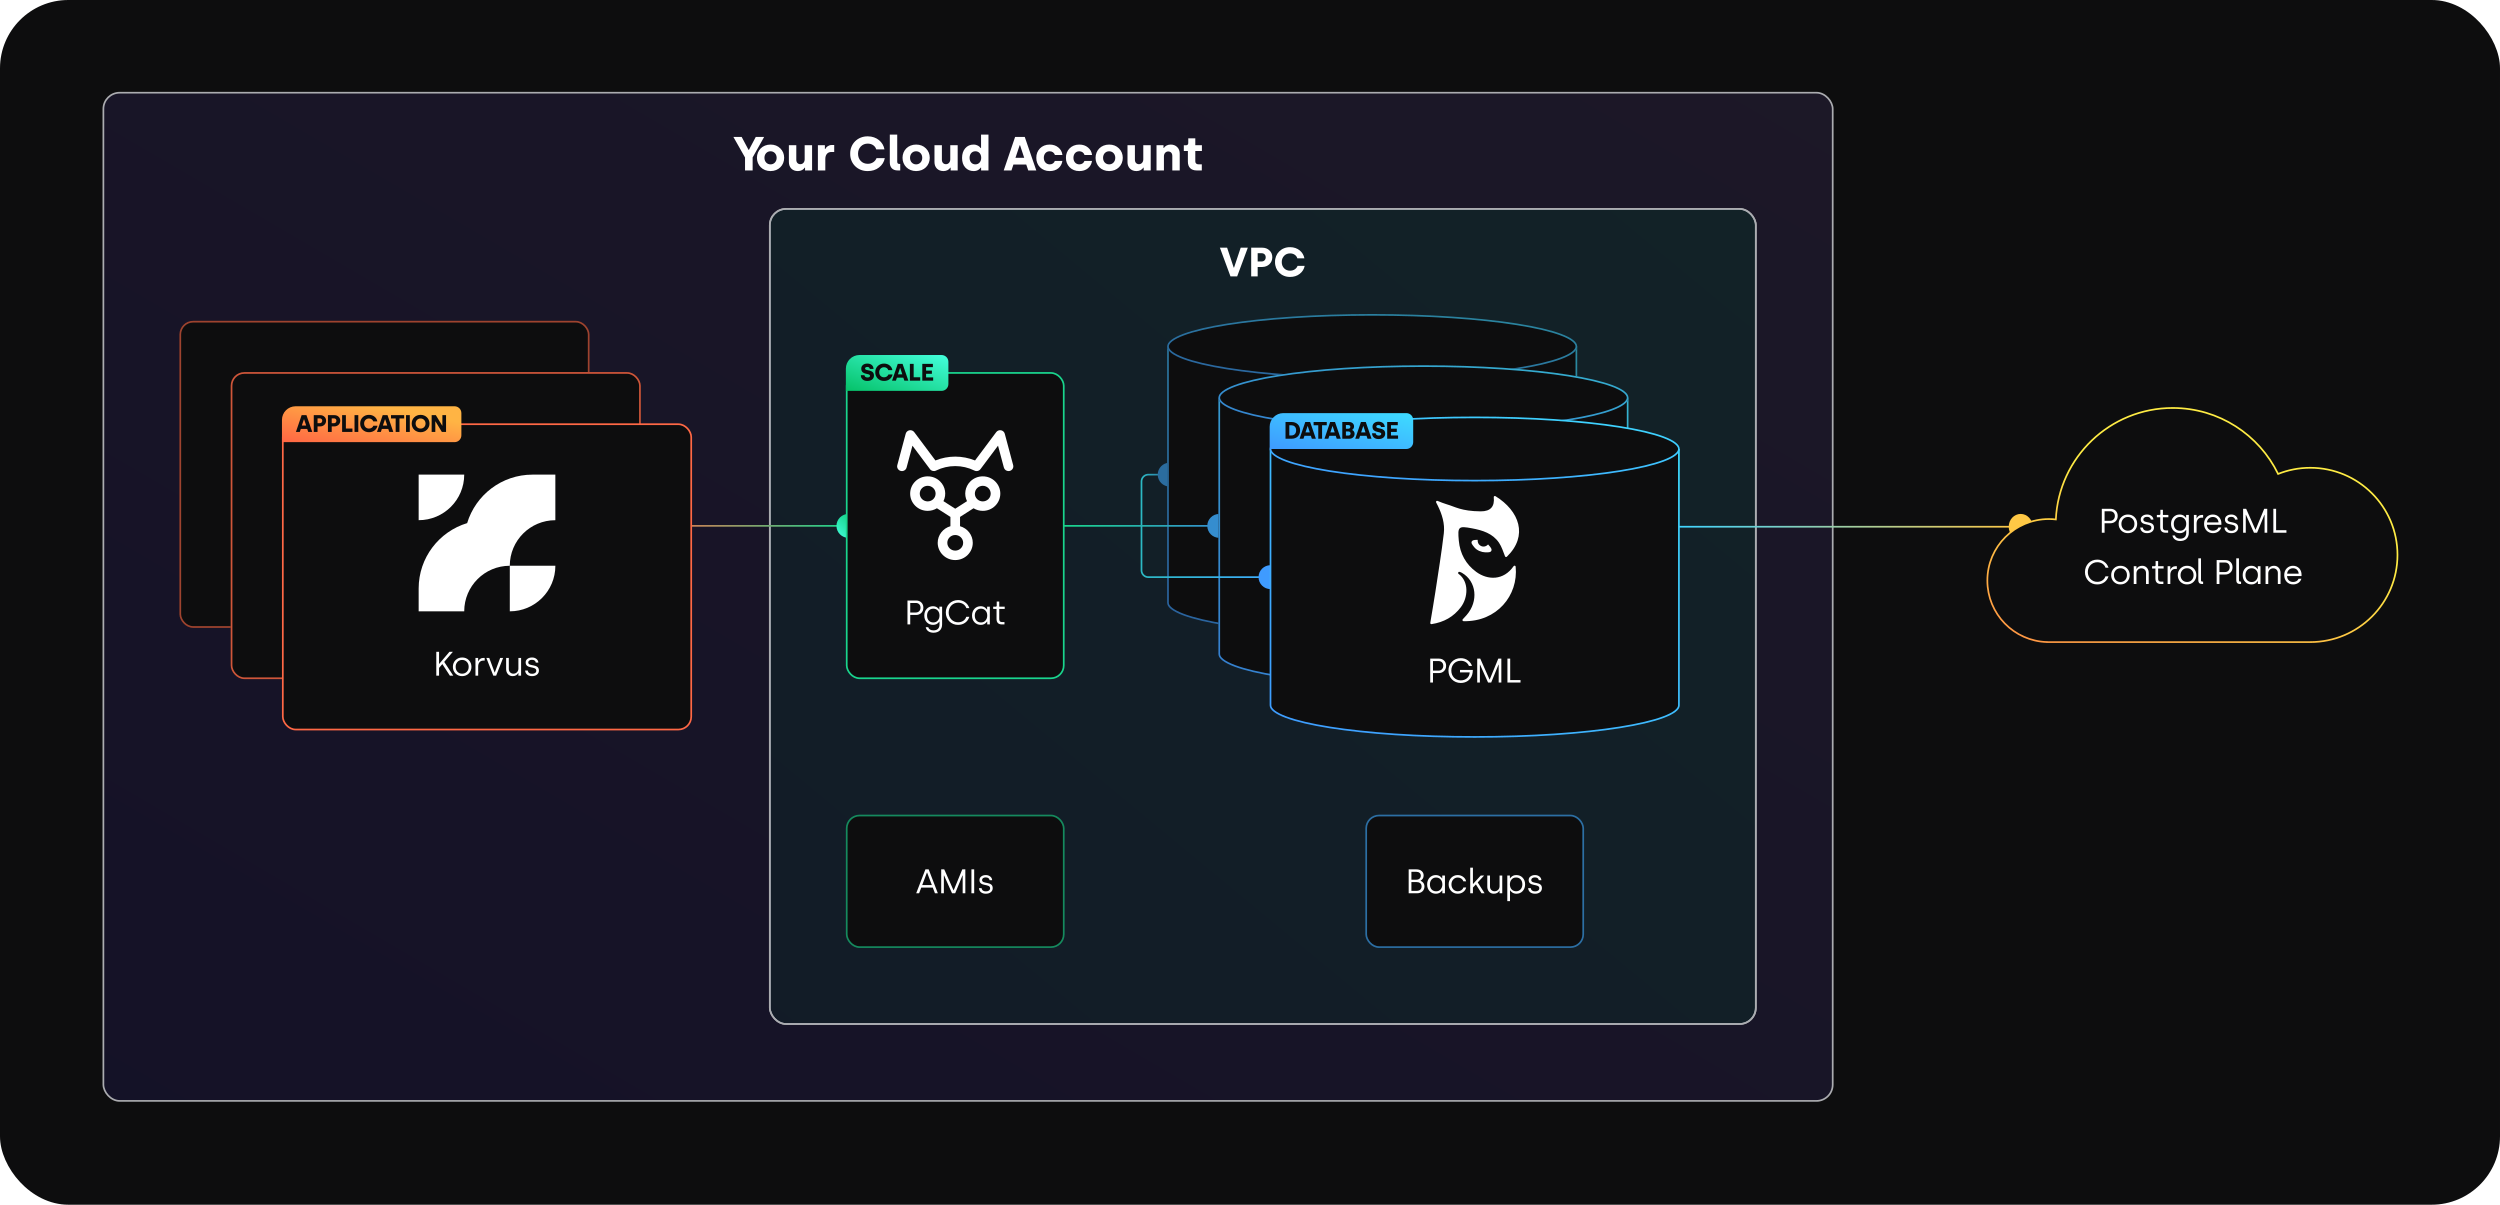 <svg width="1463" height="705" viewBox="0 0 1463 705" fill="none" xmlns="http://www.w3.org/2000/svg">
<rect width="1463" height="705" rx="40" fill="#0D0D0E"/>
<rect x="60.5" y="54.25" width="1012" height="590" rx="9.5" fill="url(#paint0_linear_9_270)" fill-opacity="0.1" stroke="#ABACB0"/>
<path d="M435.992 92.162L429.188 80.15H434.032L438.036 87.682H438.288L442.264 80.15H447.164L440.444 92.134V99.75H435.992V92.162ZM442.957 92.358C442.957 87.99 446.177 84.602 450.937 84.602C453.261 84.602 455.165 85.358 456.649 86.842C458.133 88.326 458.889 90.146 458.889 92.358C458.889 96.726 455.641 100.114 450.909 100.114C446.205 100.114 442.957 96.67 442.957 92.358ZM447.353 92.358C447.353 94.598 448.865 96.194 450.909 96.194C452.953 96.194 454.493 94.598 454.493 92.358C454.493 90.118 452.953 88.522 450.909 88.522C448.865 88.522 447.353 90.118 447.353 92.358ZM461.651 94.822V84.966H465.991V93.478C465.991 95.046 466.915 96.082 468.371 96.082C469.855 96.082 470.891 94.85 470.891 93.254V84.966H475.231V99.75H471.115V98.126H470.891C470.247 99.218 468.819 100.114 466.943 100.114C465.347 100.114 464.059 99.638 463.079 98.658C462.127 97.678 461.651 96.39 461.651 94.822ZM482.973 99.75H478.633V84.966H482.721V87.206H482.945C483.533 85.946 484.933 84.854 486.753 84.854H488.181V88.942H486.473C484.345 88.942 482.973 90.482 482.973 93.03V99.75ZM497.538 89.95C497.426 84.266 501.85 79.702 507.842 79.786C513.05 79.786 516.858 83.146 517.586 87.43H512.77C512.21 85.442 510.306 84.042 507.842 84.042C506.162 84.042 504.79 84.602 503.726 85.722C502.662 86.842 502.13 88.242 502.13 89.95C502.13 91.658 502.662 93.086 503.726 94.206C504.79 95.298 506.162 95.858 507.842 95.858C510.306 95.858 512.182 94.486 512.938 92.554H517.782C517.362 94.766 516.242 96.558 514.422 97.986C512.602 99.414 510.418 100.114 507.842 100.114C501.85 100.198 497.426 95.662 497.538 89.95ZM520.715 95.102V78.75H525.055V94.598C525.055 95.494 525.475 95.942 526.287 95.942H526.819V99.75H525.335C522.395 99.75 520.715 98.014 520.715 95.102ZM528.16 92.358C528.16 87.99 531.38 84.602 536.14 84.602C538.464 84.602 540.368 85.358 541.852 86.842C543.336 88.326 544.092 90.146 544.092 92.358C544.092 96.726 540.844 100.114 536.112 100.114C531.408 100.114 528.16 96.67 528.16 92.358ZM532.556 92.358C532.556 94.598 534.068 96.194 536.112 96.194C538.156 96.194 539.696 94.598 539.696 92.358C539.696 90.118 538.156 88.522 536.112 88.522C534.068 88.522 532.556 90.118 532.556 92.358ZM546.854 94.822V84.966H551.194V93.478C551.194 95.046 552.118 96.082 553.574 96.082C555.058 96.082 556.094 94.85 556.094 93.254V84.966H560.434V99.75H556.318V98.126H556.094C555.45 99.218 554.022 100.114 552.146 100.114C550.55 100.114 549.262 99.638 548.282 98.658C547.33 97.678 546.854 96.39 546.854 94.822ZM562.996 92.442C562.996 90.118 563.612 88.214 564.844 86.786C566.104 85.33 567.728 84.602 569.716 84.602C571.76 84.602 573.216 85.61 573.888 86.646H574.112V78.75H578.452V99.75H574.14V98.07H573.916C573.468 98.77 572.264 100.114 569.828 100.114C567.784 100.114 566.132 99.414 564.872 98.014C563.612 96.614 562.996 94.766 562.996 92.442ZM567.392 92.358C567.392 94.626 568.764 96.194 570.808 96.194C572.852 96.194 574.196 94.57 574.196 92.358C574.196 90.034 572.796 88.522 570.78 88.522C568.764 88.522 567.392 90.09 567.392 92.358ZM591.908 99.75H587.372L594.036 80.15H599.692L606.44 99.75H601.736L600.56 96.278H593.056L591.908 99.75ZM596.696 85.022L594.26 92.33H599.356L596.948 85.022H596.696ZM606.446 92.358C606.361 88.046 609.582 84.574 614.258 84.602C616.302 84.602 617.982 85.162 619.354 86.31C620.726 87.43 621.538 88.886 621.734 90.706H617.338C616.918 89.39 615.77 88.522 614.286 88.522C612.186 88.522 610.842 90.146 610.842 92.358C610.842 94.57 612.214 96.194 614.314 96.194C615.742 96.194 616.918 95.382 617.282 94.178H621.706C621.454 95.942 620.67 97.398 619.326 98.49C617.982 99.582 616.302 100.114 614.286 100.114C609.61 100.17 606.361 96.614 606.446 92.358ZM623.781 92.358C623.697 88.046 626.917 84.574 631.593 84.602C633.637 84.602 635.317 85.162 636.689 86.31C638.061 87.43 638.873 88.886 639.069 90.706H634.673C634.253 89.39 633.105 88.522 631.621 88.522C629.521 88.522 628.177 90.146 628.177 92.358C628.177 94.57 629.549 96.194 631.649 96.194C633.077 96.194 634.253 95.382 634.617 94.178H639.041C638.789 95.942 638.005 97.398 636.661 98.49C635.317 99.582 633.637 100.114 631.621 100.114C626.945 100.17 623.697 96.614 623.781 92.358ZM641.117 92.358C641.117 87.99 644.337 84.602 649.097 84.602C651.421 84.602 653.325 85.358 654.809 86.842C656.293 88.326 657.049 90.146 657.049 92.358C657.049 96.726 653.801 100.114 649.069 100.114C644.365 100.114 641.117 96.67 641.117 92.358ZM645.513 92.358C645.513 94.598 647.025 96.194 649.069 96.194C651.113 96.194 652.653 94.598 652.653 92.358C652.653 90.118 651.113 88.522 649.069 88.522C647.025 88.522 645.513 90.118 645.513 92.358ZM659.811 94.822V84.966H664.151V93.478C664.151 95.046 665.075 96.082 666.531 96.082C668.015 96.082 669.051 94.85 669.051 93.254V84.966H673.391V99.75H669.275V98.126H669.051C668.407 99.218 666.979 100.114 665.103 100.114C663.507 100.114 662.219 99.638 661.239 98.658C660.287 97.678 659.811 96.39 659.811 94.822ZM681.133 99.75H676.793V84.966H680.881V86.59H681.105C681.749 85.47 683.205 84.602 685.081 84.602C686.677 84.602 687.965 85.106 688.917 86.086C689.897 87.066 690.373 88.326 690.373 89.894V99.75H686.033V91.238C686.033 89.67 685.109 88.634 683.653 88.634C682.169 88.634 681.133 89.866 681.133 91.462V99.75ZM695.15 88.354H692.77V84.994H694.17C694.926 84.994 695.374 84.462 695.374 83.678V80.962H699.49V84.966H703.354V88.354H699.49V94.402C699.49 95.522 700.162 96.166 701.394 96.166H703.298V99.75H700.302C697.054 99.75 695.15 97.874 695.15 94.626V88.354Z" fill="white"/>
<rect x="450.5" y="122.25" width="577" height="477" rx="9.5" fill="#0D0D0E" stroke="#ABACB0"/>
<rect x="450.5" y="122.25" width="577" height="477" rx="9.5" fill="url(#paint1_linear_9_270)" fill-opacity="0.1" stroke="#ABACB0"/>
<path d="M720.074 161.75L713.882 144.95H718.106L721.97 156.614H722.162L726.05 144.95H730.226L723.986 161.75H720.074ZM735.987 161.75H732.195V144.95H738.699C740.379 144.95 741.771 145.478 742.875 146.534C744.003 147.566 744.555 148.91 744.555 150.566C744.555 153.878 741.915 156.23 738.699 156.23H735.987V161.75ZM735.987 148.19V153.014H738.315C739.683 153.014 740.691 152.03 740.691 150.566C740.691 149.126 739.731 148.19 738.315 148.19H735.987ZM746.148 153.35C746.052 148.478 749.844 144.566 754.98 144.638C759.444 144.638 762.708 147.518 763.332 151.19H759.204C758.724 149.486 757.092 148.286 754.98 148.286C753.54 148.286 752.364 148.766 751.452 149.726C750.54 150.686 750.084 151.886 750.084 153.35C750.084 154.814 750.54 156.038 751.452 156.998C752.364 157.934 753.54 158.414 754.98 158.414C757.092 158.414 758.7 157.238 759.348 155.582H763.5C763.14 157.478 762.18 159.014 760.62 160.238C759.06 161.462 757.188 162.062 754.98 162.062C749.844 162.134 746.052 158.246 746.148 153.35Z" fill="white"/>
<rect x="799.5" y="477.25" width="127" height="77" rx="7.5" fill="#0D0D0E"/>
<rect x="799.5" y="477.25" width="127" height="77" rx="7.5" stroke="#2C6FA4"/>
<path d="M829.277 522.75H824.357V508.75H828.877C830.177 508.75 831.217 509.09 831.977 509.75C832.737 510.41 833.117 511.27 833.117 512.33C833.117 513.69 832.477 514.73 831.337 515.35V515.47C832.297 515.81 833.597 516.79 833.597 518.77C833.597 521.27 831.637 522.75 829.277 522.75ZM825.957 516.17V521.33H828.997C830.737 521.33 831.917 520.43 831.917 518.73C831.917 516.99 830.597 516.17 828.817 516.17H825.957ZM825.957 510.19V514.81H828.817C830.397 514.81 831.457 513.87 831.457 512.45C831.457 511.09 830.397 510.19 828.877 510.19H825.957ZM835.163 517.57C835.163 515.97 835.643 514.65 836.583 513.63C837.543 512.61 838.763 512.09 840.223 512.09C841.243 512.09 842.183 512.41 842.763 512.87C843.343 513.33 843.663 513.69 843.883 514.03H844.003V512.35H845.583V522.75H844.063V521.11H843.943C843.063 522.37 841.863 523.01 840.343 523.01C838.823 523.01 837.583 522.51 836.603 521.49C835.643 520.47 835.163 519.17 835.163 517.57ZM836.783 517.57C836.783 518.79 837.123 519.77 837.783 520.51C838.463 521.23 839.343 521.59 840.443 521.59C841.543 521.59 842.403 521.21 843.063 520.43C843.723 519.65 844.063 518.71 844.063 517.57C844.063 516.33 843.723 515.35 843.023 514.63C842.343 513.89 841.463 513.53 840.403 513.53C839.343 513.53 838.463 513.91 837.783 514.67C837.123 515.41 836.783 516.39 836.783 517.57ZM853.071 512.09C854.231 512.09 855.271 512.43 856.191 513.09C857.131 513.75 857.731 514.63 857.991 515.77H856.351C855.931 514.41 854.631 513.53 853.111 513.53C852.011 513.53 851.131 513.91 850.431 514.69C849.731 515.45 849.391 516.41 849.391 517.55C849.391 518.73 849.751 519.69 850.451 520.45C851.151 521.19 852.051 521.57 853.151 521.57C854.671 521.57 855.991 520.67 856.391 519.33H858.011C857.751 520.47 857.151 521.37 856.211 522.03C855.291 522.69 854.251 523.01 853.091 523.01C850.011 523.07 847.691 520.57 847.751 517.55C847.691 514.53 850.091 512.03 853.071 512.09ZM861.956 522.75H860.376V507.75H861.956V517.25H862.076L866.536 512.35H868.536L864.756 516.39L868.796 522.75H866.996L863.696 517.55L861.956 519.41V522.75ZM870.361 518.89V512.35H871.941V518.83C871.941 519.65 872.201 520.31 872.721 520.81C873.241 521.31 873.881 521.57 874.621 521.57C875.441 521.57 876.141 521.29 876.701 520.73C877.261 520.15 877.541 519.45 877.541 518.59V512.35H879.121V522.75H877.541V521.23H877.421C876.961 522.25 875.781 523.01 874.241 523.01C873.061 523.01 872.121 522.63 871.421 521.85C870.721 521.07 870.361 520.07 870.361 518.89ZM883.654 527.35H882.074V512.35H883.594V513.99H883.714C883.874 513.75 883.974 513.57 884.434 513.17C885.054 512.61 885.934 512.09 887.314 512.09C888.834 512.09 890.074 512.59 891.034 513.61C892.014 514.63 892.494 515.93 892.494 517.53C892.494 519.13 892.014 520.45 891.054 521.47C890.114 522.49 888.894 523.01 887.434 523.01C886.414 523.01 885.494 522.69 884.874 522.23C884.294 521.77 883.994 521.41 883.774 521.07H883.654V527.35ZM883.594 517.53C883.594 518.77 883.934 519.75 884.634 520.49C885.334 521.21 886.194 521.57 887.254 521.57C888.314 521.57 889.194 521.19 889.854 520.45C890.534 519.69 890.874 518.71 890.874 517.53C890.874 516.31 890.534 515.33 889.854 514.61C889.194 513.87 888.314 513.51 887.214 513.51C886.114 513.51 885.234 513.89 884.574 514.67C883.914 515.45 883.594 516.39 883.594 517.53ZM894.257 519.73H895.797C895.977 520.99 896.857 521.63 898.377 521.63C899.897 521.63 900.797 520.91 900.797 519.81C900.797 516.91 894.577 519.09 894.577 514.99C894.577 514.11 894.937 513.41 895.637 512.89C896.337 512.35 897.237 512.09 898.337 512.09C899.317 512.09 900.157 512.37 900.857 512.91C901.557 513.45 901.937 514.17 902.017 515.09H900.497C900.357 514.07 899.577 513.45 898.237 513.45C896.937 513.45 896.097 514.09 896.097 514.99C896.097 517.63 902.337 515.45 902.337 519.73C902.337 520.71 901.957 521.51 901.217 522.11C900.477 522.71 899.517 523.01 898.297 523.01C895.897 523.01 894.437 521.73 894.257 519.73Z" fill="white"/>
<rect x="495.5" y="477.25" width="127" height="77" rx="7.5" fill="#0D0D0E"/>
<rect x="495.5" y="477.25" width="127" height="77" rx="7.5" stroke="#158A5E"/>
<path d="M537.854 522.75H536.154L541.554 508.75H543.454L548.834 522.75H547.134L545.874 519.43H539.114L537.854 522.75ZM542.434 510.63L539.674 517.95H545.314L542.554 510.63H542.434ZM552.35 522.75H550.79V508.75H552.57L557.99 520.97H558.11L563.13 508.75H564.91V522.75H563.35V512.31H563.23L558.97 522.75H557.13L552.47 512.31H552.35V522.75ZM570.095 522.75H568.475V508.75H570.095V522.75ZM572.86 519.73H574.4C574.58 520.99 575.46 521.63 576.98 521.63C578.5 521.63 579.4 520.91 579.4 519.81C579.4 516.91 573.18 519.09 573.18 514.99C573.18 514.11 573.54 513.41 574.24 512.89C574.94 512.35 575.84 512.09 576.94 512.09C577.92 512.09 578.76 512.37 579.46 512.91C580.16 513.45 580.54 514.17 580.62 515.09H579.1C578.96 514.07 578.18 513.45 576.84 513.45C575.54 513.45 574.7 514.09 574.7 514.99C574.7 517.63 580.94 515.45 580.94 519.73C580.94 520.71 580.56 521.51 579.82 522.11C579.08 522.71 578.12 523.01 576.9 523.01C574.5 523.01 573.04 521.73 572.86 519.73Z" fill="white"/>
<path d="M1182 308.25H983" stroke="url(#paint2_linear_9_270)" stroke-linecap="round"/>
<g filter="url(#filter0_f_9_270)">
<ellipse cx="1182.5" cy="308.25" rx="7" ry="7.5" transform="rotate(-180 1182.5 308.25)" fill="#FFC845"/>
</g>
<path d="M1198 375.736C1178.58 375.206 1163 359.297 1163 339.75C1163 319.868 1179.12 303.75 1199 303.75C1200.38 303.75 1201.74 303.827 1203.08 303.978C1204.78 267.666 1234.77 238.75 1271.5 238.75C1298.61 238.75 1322.04 254.5 1333.15 277.348C1338.98 275.027 1345.34 273.75 1352 273.75C1380.17 273.75 1403 296.583 1403 324.75C1403 352.917 1380.17 375.75 1352 375.75H1198L1198 375.736Z" fill="#0D0D0E" stroke="url(#paint3_linear_9_270)"/>
<path d="M1231.6 311.75H1229.98V297.75H1235C1236.28 297.75 1237.32 298.13 1238.1 298.91C1238.88 299.67 1239.28 300.69 1239.28 301.95C1239.28 303.21 1238.88 304.23 1238.06 305.03C1237.26 305.81 1236.24 306.21 1235 306.21H1231.6V311.75ZM1231.6 299.19V304.77H1234.86C1236.52 304.77 1237.62 303.57 1237.62 301.95C1237.62 300.33 1236.54 299.19 1234.86 299.19H1231.6ZM1239.83 306.55C1239.83 304.99 1240.35 303.69 1241.39 302.65C1242.43 301.61 1243.73 301.09 1245.27 301.09C1246.83 301.09 1248.13 301.61 1249.15 302.65C1250.17 303.69 1250.69 304.99 1250.69 306.55C1250.69 308.11 1250.17 309.41 1249.13 310.45C1248.09 311.49 1246.79 312.01 1245.25 312.01C1242.19 312.07 1239.77 309.67 1239.83 306.55ZM1241.45 306.55C1241.45 307.73 1241.81 308.69 1242.51 309.45C1243.23 310.19 1244.15 310.57 1245.25 310.57C1246.35 310.57 1247.27 310.19 1247.99 309.45C1248.71 308.69 1249.07 307.73 1249.07 306.55C1249.07 305.39 1248.71 304.43 1247.99 303.67C1247.27 302.91 1246.35 302.53 1245.25 302.53C1244.15 302.53 1243.23 302.91 1242.51 303.69C1241.81 304.45 1241.45 305.41 1241.45 306.55ZM1252.44 308.73H1253.98C1254.16 309.99 1255.04 310.63 1256.56 310.63C1258.08 310.63 1258.98 309.91 1258.98 308.81C1258.98 305.91 1252.76 308.09 1252.76 303.99C1252.76 303.11 1253.12 302.41 1253.82 301.89C1254.52 301.35 1255.42 301.09 1256.52 301.09C1257.5 301.09 1258.34 301.37 1259.04 301.91C1259.74 302.45 1260.12 303.17 1260.2 304.09H1258.68C1258.54 303.07 1257.76 302.45 1256.42 302.45C1255.12 302.45 1254.28 303.09 1254.28 303.99C1254.28 306.63 1260.52 304.45 1260.52 308.73C1260.52 309.71 1260.14 310.51 1259.4 311.11C1258.66 311.71 1257.7 312.01 1256.48 312.01C1254.08 312.01 1252.62 310.73 1252.44 308.73ZM1264.15 302.69H1262.19V301.35H1263.75C1264.05 301.35 1264.25 301.15 1264.25 300.83V298.33H1265.73V301.35H1268.93V302.69H1265.73V308.59C1265.73 309.77 1266.17 310.37 1267.35 310.37H1268.79V311.75H1267.25C1265.27 311.75 1264.15 310.67 1264.15 308.61V302.69ZM1270.48 306.57C1270.48 304.97 1270.96 303.65 1271.9 302.63C1272.86 301.61 1274.08 301.09 1275.54 301.09C1276.56 301.09 1277.5 301.41 1278.08 301.87C1278.66 302.33 1278.98 302.69 1279.2 303.03H1279.32V301.35H1280.9V311.75C1280.9 314.79 1278.96 316.61 1275.84 316.61C1273.36 316.61 1271.66 315.29 1271.32 313.37H1272.82C1273.08 314.57 1274.24 315.23 1275.84 315.23C1278.22 315.23 1279.38 313.93 1279.38 311.75V310.11H1279.26C1278.38 311.37 1277.18 312.01 1275.66 312.01C1274.14 312.01 1272.9 311.51 1271.92 310.49C1270.96 309.47 1270.48 308.17 1270.48 306.57ZM1272.1 306.57C1272.1 307.79 1272.44 308.77 1273.1 309.51C1273.78 310.23 1274.66 310.59 1275.76 310.59C1276.86 310.59 1277.72 310.21 1278.38 309.43C1279.04 308.65 1279.38 307.71 1279.38 306.57C1279.38 305.33 1279.04 304.35 1278.34 303.63C1277.66 302.89 1276.78 302.53 1275.72 302.53C1274.66 302.53 1273.78 302.91 1273.1 303.67C1272.44 304.41 1272.1 305.39 1272.1 306.57ZM1285.45 311.75H1283.87V301.35H1285.43V303.29H1285.55C1285.73 302.79 1286.07 302.35 1286.57 301.95C1287.07 301.55 1287.69 301.35 1288.39 301.35H1289.27V302.93H1288.41C1286.55 302.93 1285.45 304.33 1285.45 306.39V311.75ZM1289.82 306.55C1289.82 303.23 1292.1 301.09 1294.92 301.09C1298.02 301.07 1300.02 303.45 1299.96 306.41V307.11H1291.48C1291.56 309.21 1292.9 310.57 1295.04 310.57C1296.48 310.57 1297.76 309.89 1298.22 308.69H1299.86C1299.28 310.67 1297.42 312.01 1295.02 312.01C1291.86 312.01 1289.82 309.67 1289.82 306.55ZM1291.52 305.71H1298.28C1298.14 303.71 1296.76 302.53 1294.92 302.53C1294.02 302.53 1293.26 302.83 1292.6 303.41C1291.96 303.99 1291.6 304.77 1291.52 305.71ZM1301.72 308.73H1303.26C1303.44 309.99 1304.32 310.63 1305.84 310.63C1307.36 310.63 1308.26 309.91 1308.26 308.81C1308.26 305.91 1302.04 308.09 1302.04 303.99C1302.04 303.11 1302.4 302.41 1303.1 301.89C1303.8 301.35 1304.7 301.09 1305.8 301.09C1306.78 301.09 1307.62 301.37 1308.32 301.91C1309.02 302.45 1309.4 303.17 1309.48 304.09H1307.96C1307.82 303.07 1307.04 302.45 1305.7 302.45C1304.4 302.45 1303.56 303.09 1303.56 303.99C1303.56 306.63 1309.8 304.45 1309.8 308.73C1309.8 309.71 1309.42 310.51 1308.68 311.11C1307.94 311.71 1306.98 312.01 1305.76 312.01C1303.36 312.01 1301.9 310.73 1301.72 308.73ZM1314.23 311.75H1312.67V297.75H1314.45L1319.87 309.97H1319.99L1325.01 297.75H1326.79V311.75H1325.23V301.31H1325.11L1320.85 311.75H1319.01L1314.35 301.31H1314.23V311.75ZM1338.02 311.75H1330.36V297.75H1331.98V310.29H1338.02V311.75ZM1220.12 334.75C1220.12 330.63 1223.18 327.49 1227.32 327.49C1228.9 327.49 1230.28 327.93 1231.44 328.79C1232.62 329.65 1233.44 330.79 1233.9 332.23H1232.16C1231.44 330.17 1229.56 329.01 1227.32 329.01C1224.22 329.01 1221.8 331.49 1221.8 334.75C1221.74 337.99 1224.26 340.55 1227.32 340.49C1229.56 340.49 1231.44 339.35 1232.1 337.27H1233.9C1233.46 338.73 1232.64 339.87 1231.46 340.73C1230.28 341.59 1228.9 342.01 1227.3 342.01C1223.24 342.09 1220.06 338.83 1220.12 334.75ZM1235.46 336.55C1235.46 334.99 1235.98 333.69 1237.02 332.65C1238.06 331.61 1239.36 331.09 1240.9 331.09C1242.46 331.09 1243.76 331.61 1244.78 332.65C1245.8 333.69 1246.32 334.99 1246.32 336.55C1246.32 338.11 1245.8 339.41 1244.76 340.45C1243.72 341.49 1242.42 342.01 1240.88 342.01C1237.82 342.07 1235.4 339.67 1235.46 336.55ZM1237.08 336.55C1237.08 337.73 1237.44 338.69 1238.14 339.45C1238.86 340.19 1239.78 340.57 1240.88 340.57C1241.98 340.57 1242.9 340.19 1243.62 339.45C1244.34 338.69 1244.7 337.73 1244.7 336.55C1244.7 335.39 1244.34 334.43 1243.62 333.67C1242.9 332.91 1241.98 332.53 1240.88 332.53C1239.78 332.53 1238.86 332.91 1238.14 333.69C1237.44 334.45 1237.08 335.41 1237.08 336.55ZM1250.25 341.75H1248.67V331.35H1250.25V332.87H1250.37C1250.83 331.85 1252.01 331.09 1253.55 331.09C1254.73 331.09 1255.67 331.49 1256.37 332.27C1257.07 333.05 1257.43 334.03 1257.43 335.21V341.75H1255.85V335.31C1255.85 334.49 1255.59 333.83 1255.07 333.33C1254.55 332.83 1253.91 332.57 1253.17 332.57C1252.35 332.57 1251.65 332.85 1251.09 333.43C1250.53 333.99 1250.25 334.69 1250.25 335.55V341.75ZM1261.36 332.69H1259.4V331.35H1260.96C1261.26 331.35 1261.46 331.15 1261.46 330.83V328.33H1262.94V331.35H1266.14V332.69H1262.94V338.59C1262.94 339.77 1263.38 340.37 1264.56 340.37H1266V341.75H1264.46C1262.48 341.75 1261.36 340.67 1261.36 338.61V332.69ZM1270.07 341.75H1268.49V331.35H1270.05V333.29H1270.17C1270.35 332.79 1270.69 332.35 1271.19 331.95C1271.69 331.55 1272.31 331.35 1273.01 331.35H1273.89V332.93H1273.03C1271.17 332.93 1270.07 334.33 1270.07 336.39V341.75ZM1274.44 336.55C1274.44 334.99 1274.96 333.69 1276 332.65C1277.04 331.61 1278.34 331.09 1279.88 331.09C1281.44 331.09 1282.74 331.61 1283.76 332.65C1284.78 333.69 1285.3 334.99 1285.3 336.55C1285.3 338.11 1284.78 339.41 1283.74 340.45C1282.7 341.49 1281.4 342.01 1279.86 342.01C1276.8 342.07 1274.38 339.67 1274.44 336.55ZM1276.06 336.55C1276.06 337.73 1276.42 338.69 1277.12 339.45C1277.84 340.19 1278.76 340.57 1279.86 340.57C1280.96 340.57 1281.88 340.19 1282.6 339.45C1283.32 338.69 1283.68 337.73 1283.68 336.55C1283.68 335.39 1283.32 334.43 1282.6 333.67C1281.88 332.91 1280.96 332.53 1279.86 332.53C1278.76 332.53 1277.84 332.91 1277.12 333.69C1276.42 334.45 1276.06 335.41 1276.06 336.55ZM1286.44 339.53V326.75H1288.02V339.53C1288.02 340.07 1288.28 340.35 1288.78 340.35H1289.26V341.75H1288.5C1287.2 341.75 1286.44 340.95 1286.44 339.53ZM1298.81 341.75H1297.19V327.75H1302.21C1303.49 327.75 1304.53 328.13 1305.31 328.91C1306.09 329.67 1306.49 330.69 1306.49 331.95C1306.49 333.21 1306.09 334.23 1305.27 335.03C1304.47 335.81 1303.45 336.21 1302.21 336.21H1298.81V341.75ZM1298.81 329.19V334.77H1302.07C1303.73 334.77 1304.83 333.57 1304.83 331.95C1304.83 330.33 1303.75 329.19 1302.07 329.19H1298.81ZM1308.66 339.53V326.75H1310.24V339.53C1310.24 340.07 1310.5 340.35 1311 340.35H1311.48V341.75H1310.72C1309.42 341.75 1308.66 340.95 1308.66 339.53ZM1312.42 336.57C1312.42 334.97 1312.9 333.65 1313.84 332.63C1314.8 331.61 1316.02 331.09 1317.48 331.09C1318.5 331.09 1319.44 331.41 1320.02 331.87C1320.6 332.33 1320.92 332.69 1321.14 333.03H1321.26V331.35H1322.84V341.75H1321.32V340.11H1321.2C1320.32 341.37 1319.12 342.01 1317.6 342.01C1316.08 342.01 1314.84 341.51 1313.86 340.49C1312.9 339.47 1312.42 338.17 1312.42 336.57ZM1314.04 336.57C1314.04 337.79 1314.38 338.77 1315.04 339.51C1315.72 340.23 1316.6 340.59 1317.7 340.59C1318.8 340.59 1319.66 340.21 1320.32 339.43C1320.98 338.65 1321.32 337.71 1321.32 336.57C1321.32 335.33 1320.98 334.35 1320.28 333.63C1319.6 332.89 1318.72 332.53 1317.66 332.53C1316.6 332.53 1315.72 332.91 1315.04 333.67C1314.38 334.41 1314.04 335.39 1314.04 336.57ZM1327.39 341.75H1325.81V331.35H1327.39V332.87H1327.51C1327.97 331.85 1329.15 331.09 1330.69 331.09C1331.87 331.09 1332.81 331.49 1333.51 332.27C1334.21 333.05 1334.57 334.03 1334.57 335.21V341.75H1332.99V335.31C1332.99 334.49 1332.73 333.83 1332.21 333.33C1331.69 332.83 1331.05 332.57 1330.31 332.57C1329.49 332.57 1328.79 332.85 1328.23 333.43C1327.67 333.99 1327.39 334.69 1327.39 335.55V341.75ZM1336.73 336.55C1336.73 333.23 1339.01 331.09 1341.83 331.09C1344.93 331.07 1346.93 333.45 1346.87 336.41V337.11H1338.39C1338.47 339.21 1339.81 340.57 1341.95 340.57C1343.39 340.57 1344.67 339.89 1345.13 338.69H1346.77C1346.19 340.67 1344.33 342.01 1341.93 342.01C1338.77 342.01 1336.73 339.67 1336.73 336.55ZM1338.43 335.71H1345.19C1345.05 333.71 1343.67 332.53 1341.83 332.53C1340.93 332.53 1340.17 332.83 1339.51 333.41C1338.87 333.99 1338.51 334.77 1338.43 335.71Z" fill="white"/>
<path d="M496 307.75H376" stroke="url(#paint4_linear_9_270)" stroke-linecap="round"/>
<g filter="url(#filter1_f_9_270)">
<circle cx="496.5" cy="307.75" r="7" transform="rotate(-180 496.5 307.75)" fill="url(#paint5_linear_9_270)"/>
</g>
<path d="M668 307.75V281.75C668 279.541 669.791 277.75 672 277.75H684" stroke="url(#paint6_linear_9_270)"/>
<g filter="url(#filter2_f_9_270)">
<circle cx="684.5" cy="277.75" r="7" fill="#2B6D9F"/>
</g>
<path d="M803 371.75C869.274 371.75 923 363.243 923 352.75V202.75H683V352.75C683 363.243 736.726 371.75 803 371.75Z" fill="#0D0D0E"/>
<path d="M922.5 352.75C922.5 353.832 921.807 354.984 920.256 356.184C918.715 357.376 916.41 358.548 913.395 359.677C907.368 361.933 898.62 363.974 887.775 365.691C866.092 369.124 836.119 371.25 803 371.25C769.881 371.25 739.908 369.124 718.225 365.691C707.38 363.974 698.632 361.933 692.605 359.677C689.59 358.548 687.285 357.376 685.744 356.184C684.193 354.984 683.5 353.832 683.5 352.75V203.25H922.5V352.75Z" stroke="url(#paint7_linear_9_270)" stroke-opacity="0.6"/>
<ellipse cx="803" cy="202.75" rx="120" ry="19" fill="#0D0D0E"/>
<path d="M922.5 202.75C922.5 203.832 921.807 204.984 920.256 206.184C918.715 207.376 916.41 208.548 913.395 209.677C907.368 211.933 898.62 213.974 887.775 215.691C866.092 219.124 836.119 221.25 803 221.25C769.881 221.25 739.908 219.124 718.225 215.691C707.38 213.974 698.632 211.933 692.605 209.677C689.59 208.548 687.285 207.376 685.744 206.184C684.193 204.984 683.5 203.832 683.5 202.75C683.5 201.668 684.193 200.516 685.744 199.316C687.285 198.124 689.59 196.952 692.605 195.823C698.632 193.567 707.38 191.526 718.225 189.809C739.908 186.376 769.881 184.25 803 184.25C836.119 184.25 866.092 186.376 887.775 189.809C898.62 191.526 907.368 193.567 913.395 195.823C916.41 196.952 918.715 198.124 920.256 199.316C921.807 200.516 922.5 201.668 922.5 202.75Z" stroke="url(#paint8_linear_9_270)" stroke-opacity="0.6"/>
<path d="M623 307.75L713 307.75" stroke="url(#paint9_linear_9_270)" stroke-linecap="round"/>
<g filter="url(#filter3_f_9_270)">
<circle cx="713.5" cy="307.75" r="7" fill="#358DCF"/>
</g>
<path d="M833 401.75C899.274 401.75 953 393.243 953 382.75V232.75H713V382.75C713 393.243 766.726 401.75 833 401.75Z" fill="#0D0D0E"/>
<path d="M952.5 382.75C952.5 383.832 951.807 384.984 950.256 386.184C948.715 387.376 946.41 388.548 943.395 389.677C937.368 391.933 928.62 393.974 917.775 395.691C896.092 399.124 866.119 401.25 833 401.25C799.881 401.25 769.908 399.124 748.225 395.691C737.38 393.974 728.632 391.933 722.605 389.677C719.59 388.548 717.285 387.376 715.744 386.184C714.193 384.984 713.5 383.832 713.5 382.75V233.25H952.5V382.75Z" stroke="url(#paint10_linear_9_270)" stroke-opacity="0.8"/>
<ellipse cx="833" cy="232.75" rx="120" ry="19" fill="#0D0D0E"/>
<path d="M952.5 232.75C952.5 233.832 951.807 234.984 950.256 236.184C948.715 237.376 946.41 238.548 943.395 239.677C937.368 241.933 928.62 243.974 917.775 245.691C896.092 249.124 866.119 251.25 833 251.25C799.881 251.25 769.908 249.124 748.225 245.691C737.38 243.974 728.632 241.933 722.605 239.677C719.59 238.548 717.285 237.376 715.744 236.184C714.193 234.984 713.5 233.832 713.5 232.75C713.5 231.668 714.193 230.516 715.744 229.316C717.285 228.124 719.59 226.952 722.605 225.823C728.632 223.567 737.38 221.526 748.225 219.809C769.908 216.376 799.881 214.25 833 214.25C866.119 214.25 896.092 216.376 917.775 219.809C928.62 221.526 937.368 223.567 943.395 225.823C946.41 226.952 948.715 228.124 950.256 229.316C951.807 230.516 952.5 231.668 952.5 232.75Z" stroke="url(#paint11_linear_9_270)" stroke-opacity="0.8"/>
<path d="M668 307.75V333.75C668 335.959 669.791 337.75 672 337.75H744" stroke="url(#paint12_linear_9_270)"/>
<g filter="url(#filter4_f_9_270)">
<circle cx="743.5" cy="337.75" r="7" fill="#3F9BFF"/>
</g>
<path d="M982.5 412.75C982.5 413.832 981.807 414.984 980.256 416.184C978.715 417.376 976.41 418.548 973.395 419.677C967.368 421.933 958.62 423.974 947.775 425.691C926.092 429.124 896.119 431.25 863 431.25C829.881 431.25 799.908 429.124 778.225 425.691C767.38 423.974 758.632 421.933 752.605 419.677C749.59 418.548 747.285 417.376 745.744 416.184C744.193 414.984 743.5 413.832 743.5 412.75V263.25H982.5V412.75Z" fill="#0D0D0E" stroke="url(#paint13_linear_9_270)"/>
<path d="M982.5 262.75C982.5 263.832 981.807 264.984 980.256 266.184C978.715 267.376 976.41 268.548 973.395 269.677C967.368 271.933 958.62 273.974 947.775 275.691C926.092 279.124 896.119 281.25 863 281.25C829.881 281.25 799.908 279.124 778.225 275.691C767.38 273.974 758.632 271.933 752.605 269.677C749.59 268.548 747.285 267.376 745.744 266.184C744.193 264.984 743.5 263.832 743.5 262.75C743.5 261.668 744.193 260.516 745.744 259.316C747.285 258.124 749.59 256.952 752.605 255.823C758.632 253.567 767.38 251.526 778.225 249.809C799.908 246.376 829.881 244.25 863 244.25C896.119 244.25 926.092 246.376 947.775 249.809C958.62 251.526 967.368 253.567 973.395 255.823C976.41 256.952 978.715 258.124 980.256 259.316C981.807 260.516 982.5 261.668 982.5 262.75Z" fill="#0D0D0E" stroke="url(#paint14_linear_9_270)"/>
<path d="M870.967 318.767C870.915 318.711 870.861 318.656 870.806 318.601C870.735 318.686 870.659 318.766 870.576 318.844C869.956 319.47 869.034 319.855 868.157 319.855C867.23 319.855 866.407 319.464 865.738 318.844C865.066 318.222 864.776 317.296 864.736 316.403C864.73 316.245 864.737 316.09 864.757 315.938C864.666 315.933 864.574 315.929 864.483 315.928C862.587 315.887 861.579 316.171 861.234 316.91C860.844 317.743 861.323 318.49 862.768 320.268C864.286 322.136 866.925 323.161 869.236 323.244C871.371 323.322 872.388 323.119 872.732 322.38C873.122 321.547 872.784 320.693 870.967 318.767L870.967 318.767Z" fill="white"/>
<path d="M875.138 290.348C889.05 298.908 894.519 313.526 881.811 325.795C881.475 326.119 880.921 325.999 880.748 325.563C879.679 322.876 878.821 319.98 877.21 317.604C873.503 312.135 867.524 310.33 861.444 309.184C853.437 307.674 852.928 308.134 853.696 316.43C854.396 323.982 857.809 330.237 863.91 334.681C870.63 339.577 879.88 339.853 885.776 331.308C886.124 330.803 886.908 331.007 886.967 331.619C888.623 348.46 875.936 363.947 856.462 363.517C855.893 363.504 855.609 362.817 856 362.4C856.819 361.527 857.553 360.748 858.257 359.943C865.329 351.847 864.063 340.176 855.57 335.247C855.112 334.982 854.624 334.768 854.076 334.644C853.391 334.488 852.977 335.398 853.542 335.818C853.547 335.821 853.551 335.825 853.555 335.828C859.76 340.337 859.119 349.716 854.908 355.294C850.636 360.953 844.997 364.132 837.741 365.242C837.301 365.31 836.924 364.921 836.998 364.479C838.015 358.372 839.06 352.435 839.963 346.476C841.697 335.035 843.564 323.606 844.922 312.118C845.593 306.435 843.885 300.945 841.337 295.809C841.063 295.257 840.779 294.71 840.432 294.044C840.15 293.501 840.69 292.895 841.255 293.122C843.174 293.891 844.839 294.598 846.564 295.091C851.529 296.513 855.094 299.153 866.495 299.242C872.387 299.287 874.744 296.305 874.147 290.986C874.086 290.441 874.675 290.062 875.139 290.348H875.138Z" fill="white"/>
<path d="M838.585 399.42H836.965V385.42H841.985C843.265 385.42 844.305 385.8 845.085 386.58C845.865 387.34 846.265 388.36 846.265 389.62C846.265 390.88 845.865 391.9 845.045 392.7C844.245 393.48 843.225 393.88 841.985 393.88H838.585V399.42ZM838.585 386.86V392.44H841.845C843.505 392.44 844.605 391.24 844.605 389.62C844.605 388 843.525 386.86 841.845 386.86H838.585ZM847.634 392.42C847.634 388.3 850.654 385.16 854.834 385.16C856.414 385.16 857.774 385.58 858.954 386.42C860.134 387.26 860.954 388.36 861.414 389.7H859.614C858.834 387.84 857.154 386.68 854.834 386.68C851.554 386.68 849.314 389.14 849.314 392.42C849.314 395.72 851.594 398.16 854.874 398.16C857.754 398.16 859.954 396.28 860.074 393.48H854.394V392.06H861.894V392.14C861.894 393.1 861.774 393.98 861.534 394.8C860.594 398.04 857.874 399.68 854.854 399.68C850.694 399.68 847.634 396.56 847.634 392.42ZM866.024 399.42H864.464V385.42H866.244L871.664 397.64H871.784L876.804 385.42H878.584V399.42H877.024V388.98H876.904L872.644 399.42H870.804L866.144 388.98H866.024V399.42ZM889.809 399.42H882.149V385.42H883.769V397.96H889.809V399.42Z" fill="white"/>
<path d="M743 249.75C743 245.332 746.582 241.75 751 241.75H823C825.209 241.75 827 243.541 827 245.75V258.75C827 260.959 825.209 262.75 823 262.75H743V249.75Z" fill="url(#paint15_linear_9_270)"/>
<path d="M755.772 256.75H752.286V246.95H755.772C758.908 246.95 760.812 248.938 760.812 251.808C760.812 253.334 760.364 254.538 759.454 255.42C758.558 256.302 757.326 256.75 755.772 256.75ZM754.498 248.868V254.832H755.674C757.116 254.832 758.502 254.034 758.502 251.808C758.502 249.694 757.102 248.868 755.674 248.868H754.498ZM762.787 256.75H760.519L763.851 246.95H766.679L770.053 256.75H767.701L767.113 255.014H763.361L762.787 256.75ZM765.181 249.386L763.963 253.04H766.511L765.307 249.386H765.181ZM771.451 248.868H768.721V246.95H776.421V248.868H773.677V256.75H771.451V248.868ZM777.349 256.75H775.081L778.413 246.95H781.241L784.615 256.75H782.263L781.675 255.014H777.923L777.349 256.75ZM779.743 249.386L778.525 253.04H781.073L779.869 249.386H779.743ZM789.642 256.75H785.512V246.95H789.348C790.286 246.95 791.028 247.188 791.574 247.678C792.12 248.168 792.386 248.784 792.386 249.554C792.386 250.408 791.966 251.136 791.28 251.542V251.626C792.05 251.976 792.708 252.746 792.708 253.88C792.722 255.644 791.224 256.806 789.642 256.75ZM787.626 252.48V254.888H789.054C789.852 254.888 790.356 254.454 790.356 253.656C790.356 252.886 789.768 252.48 789.026 252.48H787.626ZM787.626 248.756V250.884H789.054C789.768 250.884 790.216 250.436 790.216 249.778C790.216 249.176 789.754 248.756 789.068 248.756H787.626ZM795.357 256.75H793.089L796.421 246.95H799.249L802.623 256.75H800.271L799.683 255.014H795.931L795.357 256.75ZM797.751 249.386L796.533 253.04H799.081L797.877 249.386H797.751ZM802.946 253.6V253.558H805.06C805.116 254.356 805.76 254.902 806.838 254.902C807.748 254.902 808.308 254.552 808.308 253.936C808.308 252.116 803.198 253.754 803.198 249.708C803.198 248.854 803.506 248.154 804.136 247.608C804.766 247.048 805.634 246.768 806.726 246.768C807.776 246.768 808.644 247.034 809.302 247.58C809.974 248.112 810.324 248.882 810.366 249.89H808.154C808.14 249.204 807.622 248.742 806.726 248.742C805.886 248.742 805.41 249.106 805.41 249.652C805.41 251.402 810.618 249.792 810.618 253.768C810.618 254.706 810.282 255.462 809.596 256.05C808.91 256.638 807.972 256.932 806.768 256.932C805.578 256.946 804.654 256.638 803.968 256.008C803.282 255.406 802.946 254.594 802.946 253.6ZM818.141 256.75H811.785V246.95H817.987V248.84H813.997V250.87H817.399V252.76H813.997V254.846H818.141V256.75Z" fill="#0D0D0E"/>
<rect x="495.5" y="218.25" width="127" height="178.667" rx="7.5" fill="#0D0D0E"/>
<rect x="495.5" y="218.25" width="127" height="178.667" rx="7.5" stroke="#19D58D"/>
<g clip-path="url(#clip0_9_270)">
<g clip-path="url(#clip1_9_270)">
<path d="M575.125 278.762C572.38 278.762 569.804 279.811 567.868 281.716C564.748 284.788 563.991 289.432 565.896 293.278L559.003 297.696L552.109 293.278C554.015 289.432 553.258 284.788 550.137 281.716C548.201 279.811 545.625 278.762 542.881 278.762C540.136 278.762 537.559 279.811 535.624 281.715C533.688 283.621 532.623 286.156 532.623 288.857C532.623 291.558 533.689 294.094 535.624 295.999C537.56 297.905 540.136 298.954 542.881 298.954C544.812 298.954 546.671 298.432 548.293 297.439L556.19 302.499V307.937C551.831 309.16 548.741 313.133 548.741 317.651C548.741 323.221 553.345 327.751 559.003 327.751C564.66 327.751 569.265 323.22 569.265 317.651C569.265 313.133 566.174 309.16 561.815 307.937V302.499L569.712 297.439C571.335 298.432 573.192 298.954 575.125 298.954C577.869 298.954 580.446 297.905 582.381 296.001C586.382 292.062 586.382 285.655 582.381 281.716C580.445 279.811 577.869 278.762 575.125 278.762ZM578.404 292.086C576.6 293.862 573.661 293.864 571.852 292.093C571.851 292.091 571.849 292.089 571.848 292.088L571.833 292.075C570.038 290.294 570.041 287.408 571.845 285.632C572.72 284.772 573.884 284.298 575.125 284.298C576.366 284.298 577.529 284.772 578.404 285.632C580.211 287.411 580.211 290.307 578.404 292.087V292.086ZM563.64 317.651C563.64 320.168 561.56 322.215 559.003 322.215C556.446 322.215 554.365 320.168 554.365 317.651C554.365 315.135 556.446 313.087 559.003 313.087C561.56 313.087 563.64 315.135 563.64 317.651ZM539.601 292.086C538.727 291.225 538.246 290.079 538.246 288.858C538.246 287.638 538.727 286.492 539.601 285.631C540.476 284.771 541.64 284.297 542.881 284.297C544.122 284.297 545.285 284.771 546.16 285.631C547.034 286.492 547.515 287.637 547.515 288.858C547.515 290.08 547.037 291.216 546.17 292.076L546.149 292.096C544.341 293.864 541.406 293.86 539.603 292.086H539.601Z" fill="white"/>
<path d="M592.906 272.205L587.986 253.811C587.712 252.787 586.852 251.995 585.793 251.797C584.735 251.598 583.639 252.021 583.001 252.874L570.591 269.459C566.929 267.986 562.938 267.209 558.999 267.209C555.063 267.209 551.072 267.986 547.409 269.459L535.003 252.875C534.365 252.021 533.269 251.599 532.211 251.797C531.153 251.995 530.292 252.786 530.019 253.81L525.094 272.203C524.902 272.919 525.006 273.664 525.384 274.303C525.762 274.943 526.37 275.397 527.097 275.586C527.824 275.775 528.581 275.673 529.231 275.301C529.879 274.929 530.342 274.33 530.534 273.615L533.96 260.818L544.232 274.55C545.051 275.644 546.54 275.992 547.772 275.376C554.806 271.883 563.203 271.884 570.236 275.379C570.642 275.582 571.077 275.679 571.506 275.679C572.375 275.679 573.222 275.281 573.768 274.55L584.044 260.818L587.466 273.614C587.791 274.83 588.909 275.678 590.185 275.678C590.426 275.678 590.668 275.647 590.903 275.586C591.63 275.398 592.238 274.943 592.616 274.303C592.994 273.664 593.098 272.919 592.907 272.203L592.906 272.205Z" fill="white"/>
</g>
</g>
<path d="M532.67 365.417H531.05V351.417H536.07C537.35 351.417 538.39 351.797 539.17 352.577C539.95 353.337 540.35 354.357 540.35 355.617C540.35 356.877 539.95 357.897 539.13 358.697C538.33 359.477 537.31 359.877 536.07 359.877H532.67V365.417ZM532.67 352.857V358.437H535.93C537.59 358.437 538.69 357.237 538.69 355.617C538.69 353.997 537.61 352.857 535.93 352.857H532.67ZM540.899 360.237C540.899 358.637 541.379 357.317 542.319 356.297C543.279 355.277 544.499 354.757 545.959 354.757C546.979 354.757 547.919 355.077 548.499 355.537C549.079 355.997 549.399 356.357 549.619 356.697H549.739V355.017H551.319V365.417C551.319 368.457 549.379 370.277 546.259 370.277C543.779 370.277 542.079 368.957 541.739 367.037H543.239C543.499 368.237 544.659 368.897 546.259 368.897C548.639 368.897 549.799 367.597 549.799 365.417V363.777H549.679C548.799 365.037 547.599 365.677 546.079 365.677C544.559 365.677 543.319 365.177 542.339 364.157C541.379 363.137 540.899 361.837 540.899 360.237ZM542.519 360.237C542.519 361.457 542.859 362.437 543.519 363.177C544.199 363.897 545.079 364.257 546.179 364.257C547.279 364.257 548.139 363.877 548.799 363.097C549.459 362.317 549.799 361.377 549.799 360.237C549.799 358.997 549.459 358.017 548.759 357.297C548.079 356.557 547.199 356.197 546.139 356.197C545.079 356.197 544.199 356.577 543.519 357.337C542.859 358.077 542.519 359.057 542.519 360.237ZM553.486 358.417C553.486 354.297 556.546 351.157 560.686 351.157C562.266 351.157 563.646 351.597 564.806 352.457C565.986 353.317 566.806 354.457 567.266 355.897H565.526C564.806 353.837 562.926 352.677 560.686 352.677C557.586 352.677 555.166 355.157 555.166 358.417C555.106 361.657 557.626 364.217 560.686 364.157C562.926 364.157 564.806 363.017 565.466 360.937H567.266C566.826 362.397 566.006 363.537 564.826 364.397C563.646 365.257 562.266 365.677 560.666 365.677C556.606 365.757 553.426 362.497 553.486 358.417ZM568.828 360.237C568.828 358.637 569.308 357.317 570.248 356.297C571.208 355.277 572.428 354.757 573.888 354.757C574.908 354.757 575.848 355.077 576.428 355.537C577.008 355.997 577.328 356.357 577.548 356.697H577.668V355.017H579.248V365.417H577.728V363.777H577.608C576.728 365.037 575.528 365.677 574.008 365.677C572.488 365.677 571.248 365.177 570.268 364.157C569.308 363.137 568.828 361.837 568.828 360.237ZM570.448 360.237C570.448 361.457 570.788 362.437 571.448 363.177C572.128 363.897 573.008 364.257 574.108 364.257C575.208 364.257 576.068 363.877 576.728 363.097C577.388 362.317 577.728 361.377 577.728 360.237C577.728 358.997 577.388 358.017 576.688 357.297C576.008 356.557 575.128 356.197 574.068 356.197C573.008 356.197 572.128 356.577 571.448 357.337C570.788 358.077 570.448 359.057 570.448 360.237ZM583.175 356.357H581.215V355.017H582.775C583.075 355.017 583.275 354.817 583.275 354.497V351.997H584.755V355.017H587.955V356.357H584.755V362.257C584.755 363.437 585.195 364.037 586.375 364.037H587.815V365.417H586.275C584.295 365.417 583.175 364.337 583.175 362.277V356.357Z" fill="white"/>
<path d="M495 215.75C495 211.332 498.582 207.75 503 207.75H551C553.209 207.75 555 209.541 555 211.75V224.75C555 226.959 553.209 228.75 551 228.75H495V215.75Z" fill="url(#paint16_linear_9_270)"/>
<path d="M503.768 219.6V219.558H505.882C505.938 220.356 506.582 220.902 507.66 220.902C508.57 220.902 509.13 220.552 509.13 219.936C509.13 218.116 504.02 219.754 504.02 215.708C504.02 214.854 504.328 214.154 504.958 213.608C505.588 213.048 506.456 212.768 507.548 212.768C508.598 212.768 509.466 213.034 510.124 213.58C510.796 214.112 511.146 214.882 511.188 215.89H508.976C508.962 215.204 508.444 214.742 507.548 214.742C506.708 214.742 506.232 215.106 506.232 215.652C506.232 217.402 511.44 215.792 511.44 219.768C511.44 220.706 511.104 221.462 510.418 222.05C509.732 222.638 508.794 222.932 507.59 222.932C506.4 222.946 505.476 222.638 504.79 222.008C504.104 221.406 503.768 220.594 503.768 219.6ZM512.202 217.85C512.146 215.008 514.358 212.726 517.354 212.768C519.958 212.768 521.862 214.448 522.226 216.59H519.818C519.538 215.596 518.586 214.896 517.354 214.896C516.514 214.896 515.828 215.176 515.296 215.736C514.764 216.296 514.498 216.996 514.498 217.85C514.498 218.704 514.764 219.418 515.296 219.978C515.828 220.524 516.514 220.804 517.354 220.804C518.586 220.804 519.524 220.118 519.902 219.152H522.324C522.114 220.258 521.554 221.154 520.644 221.868C519.734 222.582 518.642 222.932 517.354 222.932C514.358 222.974 512.146 220.706 512.202 217.85ZM524.299 222.75H522.031L525.363 212.95H528.191L531.565 222.75H529.213L528.625 221.014H524.873L524.299 222.75ZM526.693 215.386L525.475 219.04H528.023L526.819 215.386H526.693ZM538.509 222.75H532.461V212.95H534.673V220.776H538.509V222.75ZM546.085 222.75H539.729V212.95H545.931V214.84H541.941V216.87H545.343V218.76H541.941V220.846H546.085V222.75Z" fill="#0D0D0E"/>
<rect x="105" y="187.75" width="240" height="179.667" rx="8" fill="#0D0D0E"/>
<rect x="105.5" y="188.25" width="239" height="178.667" rx="7.5" stroke="#FF6845" stroke-opacity="0.6"/>
<rect x="135" y="217.75" width="240" height="179.667" rx="8" fill="#0D0D0E"/>
<rect x="135.5" y="218.25" width="239" height="178.667" rx="7.5" stroke="#FF6845" stroke-opacity="0.8"/>
<rect x="165.5" y="248.25" width="239" height="178.667" rx="7.5" fill="#0D0D0E"/>
<rect x="165.5" y="248.25" width="239" height="178.667" rx="7.5" stroke="#FF6845"/>
<g clip-path="url(#clip2_9_270)">
<path d="M245 304.414V277.75H271.664C271.664 292.478 259.728 304.414 245 304.414Z" fill="white"/>
<path d="M298.336 357.75V331.086H325C325 345.814 313.064 357.75 298.336 357.75Z" fill="white"/>
<path d="M273.376 306.126C256.952 311.094 245 326.342 245 344.382V357.75H271.664C271.664 343.022 283.6 331.086 298.328 331.086C298.328 316.358 310.264 304.422 324.992 304.422V277.75H311.632C293.592 277.75 278.344 289.702 273.376 306.126Z" fill="white"/>
</g>
<path d="M256.937 395.417H255.317V381.417H256.937V388.477H257.057L263.017 381.417H265.037L259.957 387.337L265.277 395.417H263.277L258.857 388.617L256.937 390.857V395.417ZM265.029 390.217C265.029 388.657 265.549 387.357 266.589 386.317C267.629 385.277 268.929 384.757 270.469 384.757C272.029 384.757 273.329 385.277 274.349 386.317C275.369 387.357 275.889 388.657 275.889 390.217C275.889 391.777 275.369 393.077 274.329 394.117C273.289 395.157 271.989 395.677 270.449 395.677C267.389 395.737 264.969 393.337 265.029 390.217ZM266.649 390.217C266.649 391.397 267.009 392.357 267.709 393.117C268.429 393.857 269.349 394.237 270.449 394.237C271.549 394.237 272.469 393.857 273.189 393.117C273.909 392.357 274.269 391.397 274.269 390.217C274.269 389.057 273.909 388.097 273.189 387.337C272.469 386.577 271.549 386.197 270.449 386.197C269.349 386.197 268.429 386.577 267.709 387.357C267.009 388.117 266.649 389.077 266.649 390.217ZM279.821 395.417H278.241V385.017H279.801V386.957H279.921C280.101 386.457 280.441 386.017 280.941 385.617C281.441 385.217 282.061 385.017 282.761 385.017H283.641V386.597H282.781C280.921 386.597 279.821 387.997 279.821 390.057V395.417ZM288.689 395.417L284.609 385.017H286.309L289.449 393.477H289.569L292.689 385.017H294.429L290.329 395.417H288.689ZM296.184 391.557V385.017H297.764V391.497C297.764 392.317 298.024 392.977 298.544 393.477C299.064 393.977 299.704 394.237 300.444 394.237C301.264 394.237 301.964 393.957 302.524 393.397C303.084 392.817 303.364 392.117 303.364 391.257V385.017H304.944V395.417H303.364V393.897H303.244C302.784 394.917 301.604 395.677 300.064 395.677C298.884 395.677 297.944 395.297 297.244 394.517C296.544 393.737 296.184 392.737 296.184 391.557ZM307.297 392.397H308.837C309.017 393.657 309.897 394.297 311.417 394.297C312.937 394.297 313.837 393.577 313.837 392.477C313.837 389.577 307.617 391.757 307.617 387.657C307.617 386.777 307.977 386.077 308.677 385.557C309.377 385.017 310.277 384.757 311.377 384.757C312.357 384.757 313.197 385.037 313.897 385.577C314.597 386.117 314.977 386.837 315.057 387.757H313.537C313.397 386.737 312.617 386.117 311.277 386.117C309.977 386.117 309.137 386.757 309.137 387.657C309.137 390.297 315.377 388.117 315.377 392.397C315.377 393.377 314.997 394.177 314.257 394.777C313.517 395.377 312.557 395.677 311.337 395.677C308.937 395.677 307.477 394.397 307.297 392.397Z" fill="white"/>
<path d="M165 245.75C165 241.332 168.582 237.75 173 237.75H266C268.209 237.75 270 239.541 270 241.75V254.75C270 256.959 268.209 258.75 266 258.75H165V245.75Z" fill="url(#paint17_linear_9_270)"/>
<path d="M175.45 252.75H173.182L176.514 242.95H179.342L182.716 252.75H180.364L179.776 251.014H176.024L175.45 252.75ZM177.844 245.386L176.626 249.04H179.174L177.97 245.386H177.844ZM185.825 252.75H183.613V242.95H187.407C188.387 242.95 189.199 243.258 189.843 243.874C190.501 244.476 190.823 245.26 190.823 246.226C190.823 248.158 189.283 249.53 187.407 249.53H185.825V252.75ZM185.825 244.84V247.654H187.183C187.981 247.654 188.569 247.08 188.569 246.226C188.569 245.386 188.009 244.84 187.183 244.84H185.825ZM194.118 252.75H191.906V242.95H195.7C196.68 242.95 197.492 243.258 198.136 243.874C198.794 244.476 199.116 245.26 199.116 246.226C199.116 248.158 197.576 249.53 195.7 249.53H194.118V252.75ZM194.118 244.84V247.654H195.476C196.274 247.654 196.862 247.08 196.862 246.226C196.862 245.386 196.302 244.84 195.476 244.84H194.118ZM206.247 252.75H200.199V242.95H202.411V250.776H206.247V252.75ZM209.678 252.75H207.466V242.95H209.678V252.75ZM210.787 247.85C210.731 245.008 212.943 242.726 215.939 242.768C218.543 242.768 220.447 244.448 220.811 246.59H218.403C218.123 245.596 217.171 244.896 215.939 244.896C215.099 244.896 214.413 245.176 213.881 245.736C213.349 246.296 213.083 246.996 213.083 247.85C213.083 248.704 213.349 249.418 213.881 249.978C214.413 250.524 215.099 250.804 215.939 250.804C217.171 250.804 218.109 250.118 218.487 249.152H220.909C220.699 250.258 220.139 251.154 219.229 251.868C218.319 252.582 217.227 252.932 215.939 252.932C212.943 252.974 210.731 250.706 210.787 247.85ZM222.884 252.75H220.616L223.948 242.95H226.776L230.15 252.75H227.798L227.21 251.014H223.458L222.884 252.75ZM225.278 245.386L224.06 249.04H226.608L225.404 245.386H225.278ZM231.547 244.868H228.817V242.95H236.517V244.868H233.773V252.75H231.547V244.868ZM239.815 252.75H237.603V242.95H239.815V252.75ZM240.923 247.85C240.923 244.966 243.149 242.768 246.131 242.768C249.127 242.768 251.339 244.98 251.339 247.85C251.381 250.664 249.057 252.988 246.131 252.932C243.121 252.932 240.923 250.748 240.923 247.85ZM243.219 247.85C243.219 248.704 243.485 249.404 244.031 249.964C244.577 250.524 245.277 250.804 246.131 250.804C246.971 250.804 247.657 250.524 248.203 249.964C248.749 249.404 249.029 248.704 249.029 247.85C249.029 247.01 248.749 246.31 248.203 245.75C247.657 245.176 246.971 244.896 246.131 244.896C245.277 244.896 244.577 245.176 244.031 245.75C243.485 246.31 243.219 247.01 243.219 247.85ZM254.744 252.75H252.602V242.95H255.052L258.804 249.11H258.888V242.95H261.03V252.75H258.566L254.828 246.59H254.744V252.75Z" fill="#0D0D0E"/>
<defs>
<filter id="filter0_f_9_270" x="1171.5" y="296.75" width="22" height="23" filterUnits="userSpaceOnUse" color-interpolation-filters="sRGB">
<feFlood flood-opacity="0" result="BackgroundImageFix"/>
<feBlend mode="normal" in="SourceGraphic" in2="BackgroundImageFix" result="shape"/>
<feGaussianBlur stdDeviation="2" result="effect1_foregroundBlur_9_270"/>
</filter>
<filter id="filter1_f_9_270" x="485.5" y="296.75" width="22" height="22" filterUnits="userSpaceOnUse" color-interpolation-filters="sRGB">
<feFlood flood-opacity="0" result="BackgroundImageFix"/>
<feBlend mode="normal" in="SourceGraphic" in2="BackgroundImageFix" result="shape"/>
<feGaussianBlur stdDeviation="2" result="effect1_foregroundBlur_9_270"/>
</filter>
<filter id="filter2_f_9_270" x="673.5" y="266.75" width="22" height="22" filterUnits="userSpaceOnUse" color-interpolation-filters="sRGB">
<feFlood flood-opacity="0" result="BackgroundImageFix"/>
<feBlend mode="normal" in="SourceGraphic" in2="BackgroundImageFix" result="shape"/>
<feGaussianBlur stdDeviation="2" result="effect1_foregroundBlur_9_270"/>
</filter>
<filter id="filter3_f_9_270" x="702.5" y="296.75" width="22" height="22" filterUnits="userSpaceOnUse" color-interpolation-filters="sRGB">
<feFlood flood-opacity="0" result="BackgroundImageFix"/>
<feBlend mode="normal" in="SourceGraphic" in2="BackgroundImageFix" result="shape"/>
<feGaussianBlur stdDeviation="2" result="effect1_foregroundBlur_9_270"/>
</filter>
<filter id="filter4_f_9_270" x="732.5" y="326.75" width="22" height="22" filterUnits="userSpaceOnUse" color-interpolation-filters="sRGB">
<feFlood flood-opacity="0" result="BackgroundImageFix"/>
<feBlend mode="normal" in="SourceGraphic" in2="BackgroundImageFix" result="shape"/>
<feGaussianBlur stdDeviation="2" result="effect1_foregroundBlur_9_270"/>
</filter>
<linearGradient id="paint0_linear_9_270" x1="60" y1="644.75" x2="574.481" y2="-237.094" gradientUnits="userSpaceOnUse">
<stop stop-color="#5337FF"/>
<stop offset="1" stop-color="#A175FF"/>
</linearGradient>
<linearGradient id="paint1_linear_9_270" x1="1028" y1="121.75" x2="558.497" y2="689.476" gradientUnits="userSpaceOnUse">
<stop stop-color="#3EDCFF"/>
<stop offset="1" stop-color="#3E9AFF"/>
</linearGradient>
<linearGradient id="paint2_linear_9_270" x1="983" y1="308.25" x2="1179.93" y2="308.25" gradientUnits="userSpaceOnUse">
<stop stop-color="#3FD4FF"/>
<stop offset="1" stop-color="#FFC845"/>
</linearGradient>
<linearGradient id="paint3_linear_9_270" x1="1403" y1="195.539" x2="1308.24" y2="476.226" gradientUnits="userSpaceOnUse">
<stop offset="0.445" stop-color="#FFEC44"/>
<stop offset="0.924" stop-color="#FF7C44"/>
</linearGradient>
<linearGradient id="paint4_linear_9_270" x1="376" y1="307.75" x2="494.75" y2="307.75" gradientUnits="userSpaceOnUse">
<stop stop-color="#FF6845"/>
<stop offset="1" stop-color="#19D58D"/>
</linearGradient>
<linearGradient id="paint5_linear_9_270" x1="503.5" y1="300.75" x2="489.5" y2="314.75" gradientUnits="userSpaceOnUse">
<stop stop-color="#44FFDD"/>
<stop offset="1" stop-color="#05C168"/>
</linearGradient>
<linearGradient id="paint6_linear_9_270" x1="668" y1="284.881" x2="684" y2="284.881" gradientUnits="userSpaceOnUse">
<stop stop-color="#2CB9C4"/>
<stop offset="1" stop-color="#2B6F9F"/>
</linearGradient>
<linearGradient id="paint7_linear_9_270" x1="923" y1="202.75" x2="763.888" y2="428.708" gradientUnits="userSpaceOnUse">
<stop stop-color="#3EDCFF"/>
<stop offset="1" stop-color="#3E9AFF"/>
</linearGradient>
<linearGradient id="paint8_linear_9_270" x1="923" y1="183.75" x2="911.261" y2="257.891" gradientUnits="userSpaceOnUse">
<stop stop-color="#3EDCFF"/>
<stop offset="1" stop-color="#3E9AFF"/>
</linearGradient>
<linearGradient id="paint9_linear_9_270" x1="713" y1="307.75" x2="623.937" y2="307.75" gradientUnits="userSpaceOnUse">
<stop stop-color="#358DCF"/>
<stop offset="1" stop-color="#19D58D"/>
</linearGradient>
<linearGradient id="paint10_linear_9_270" x1="953" y1="232.75" x2="793.888" y2="458.708" gradientUnits="userSpaceOnUse">
<stop stop-color="#3EDCFF"/>
<stop offset="1" stop-color="#3E9AFF"/>
</linearGradient>
<linearGradient id="paint11_linear_9_270" x1="953" y1="213.75" x2="941.261" y2="287.891" gradientUnits="userSpaceOnUse">
<stop stop-color="#3EDCFF"/>
<stop offset="1" stop-color="#3E9AFF"/>
</linearGradient>
<linearGradient id="paint12_linear_9_270" x1="668" y1="330.619" x2="744" y2="330.619" gradientUnits="userSpaceOnUse">
<stop stop-color="#2CB9C4"/>
<stop offset="1" stop-color="#3FADFF"/>
</linearGradient>
<linearGradient id="paint13_linear_9_270" x1="983" y1="262.75" x2="823.888" y2="488.708" gradientUnits="userSpaceOnUse">
<stop stop-color="#3EDCFF"/>
<stop offset="1" stop-color="#3E9AFF"/>
</linearGradient>
<linearGradient id="paint14_linear_9_270" x1="983" y1="243.75" x2="971.261" y2="317.891" gradientUnits="userSpaceOnUse">
<stop stop-color="#3EDCFF"/>
<stop offset="1" stop-color="#3E9AFF"/>
</linearGradient>
<linearGradient id="paint15_linear_9_270" x1="827" y1="241.75" x2="817.118" y2="281.279" gradientUnits="userSpaceOnUse">
<stop stop-color="#3EDCFF"/>
<stop offset="1" stop-color="#3E9AFF"/>
</linearGradient>
<linearGradient id="paint16_linear_9_270" x1="555" y1="207.75" x2="541.904" y2="245.166" gradientUnits="userSpaceOnUse">
<stop stop-color="#44FFDD"/>
<stop offset="1" stop-color="#05C168"/>
</linearGradient>
<linearGradient id="paint17_linear_9_270" x1="270" y1="237.75" x2="261.923" y2="278.135" gradientUnits="userSpaceOnUse">
<stop offset="0.229" stop-color="#FFB444"/>
<stop offset="1" stop-color="#FF6644"/>
</linearGradient>
<clipPath id="clip0_9_270">
<rect width="80" height="80" fill="white" transform="translate(519 247.75)"/>
</clipPath>
<clipPath id="clip1_9_270">
<rect width="68" height="76" fill="white" transform="translate(525 251.75)"/>
</clipPath>
<clipPath id="clip2_9_270">
<rect width="80" height="80" fill="white" transform="translate(245 277.75)"/>
</clipPath>
</defs>
</svg>
